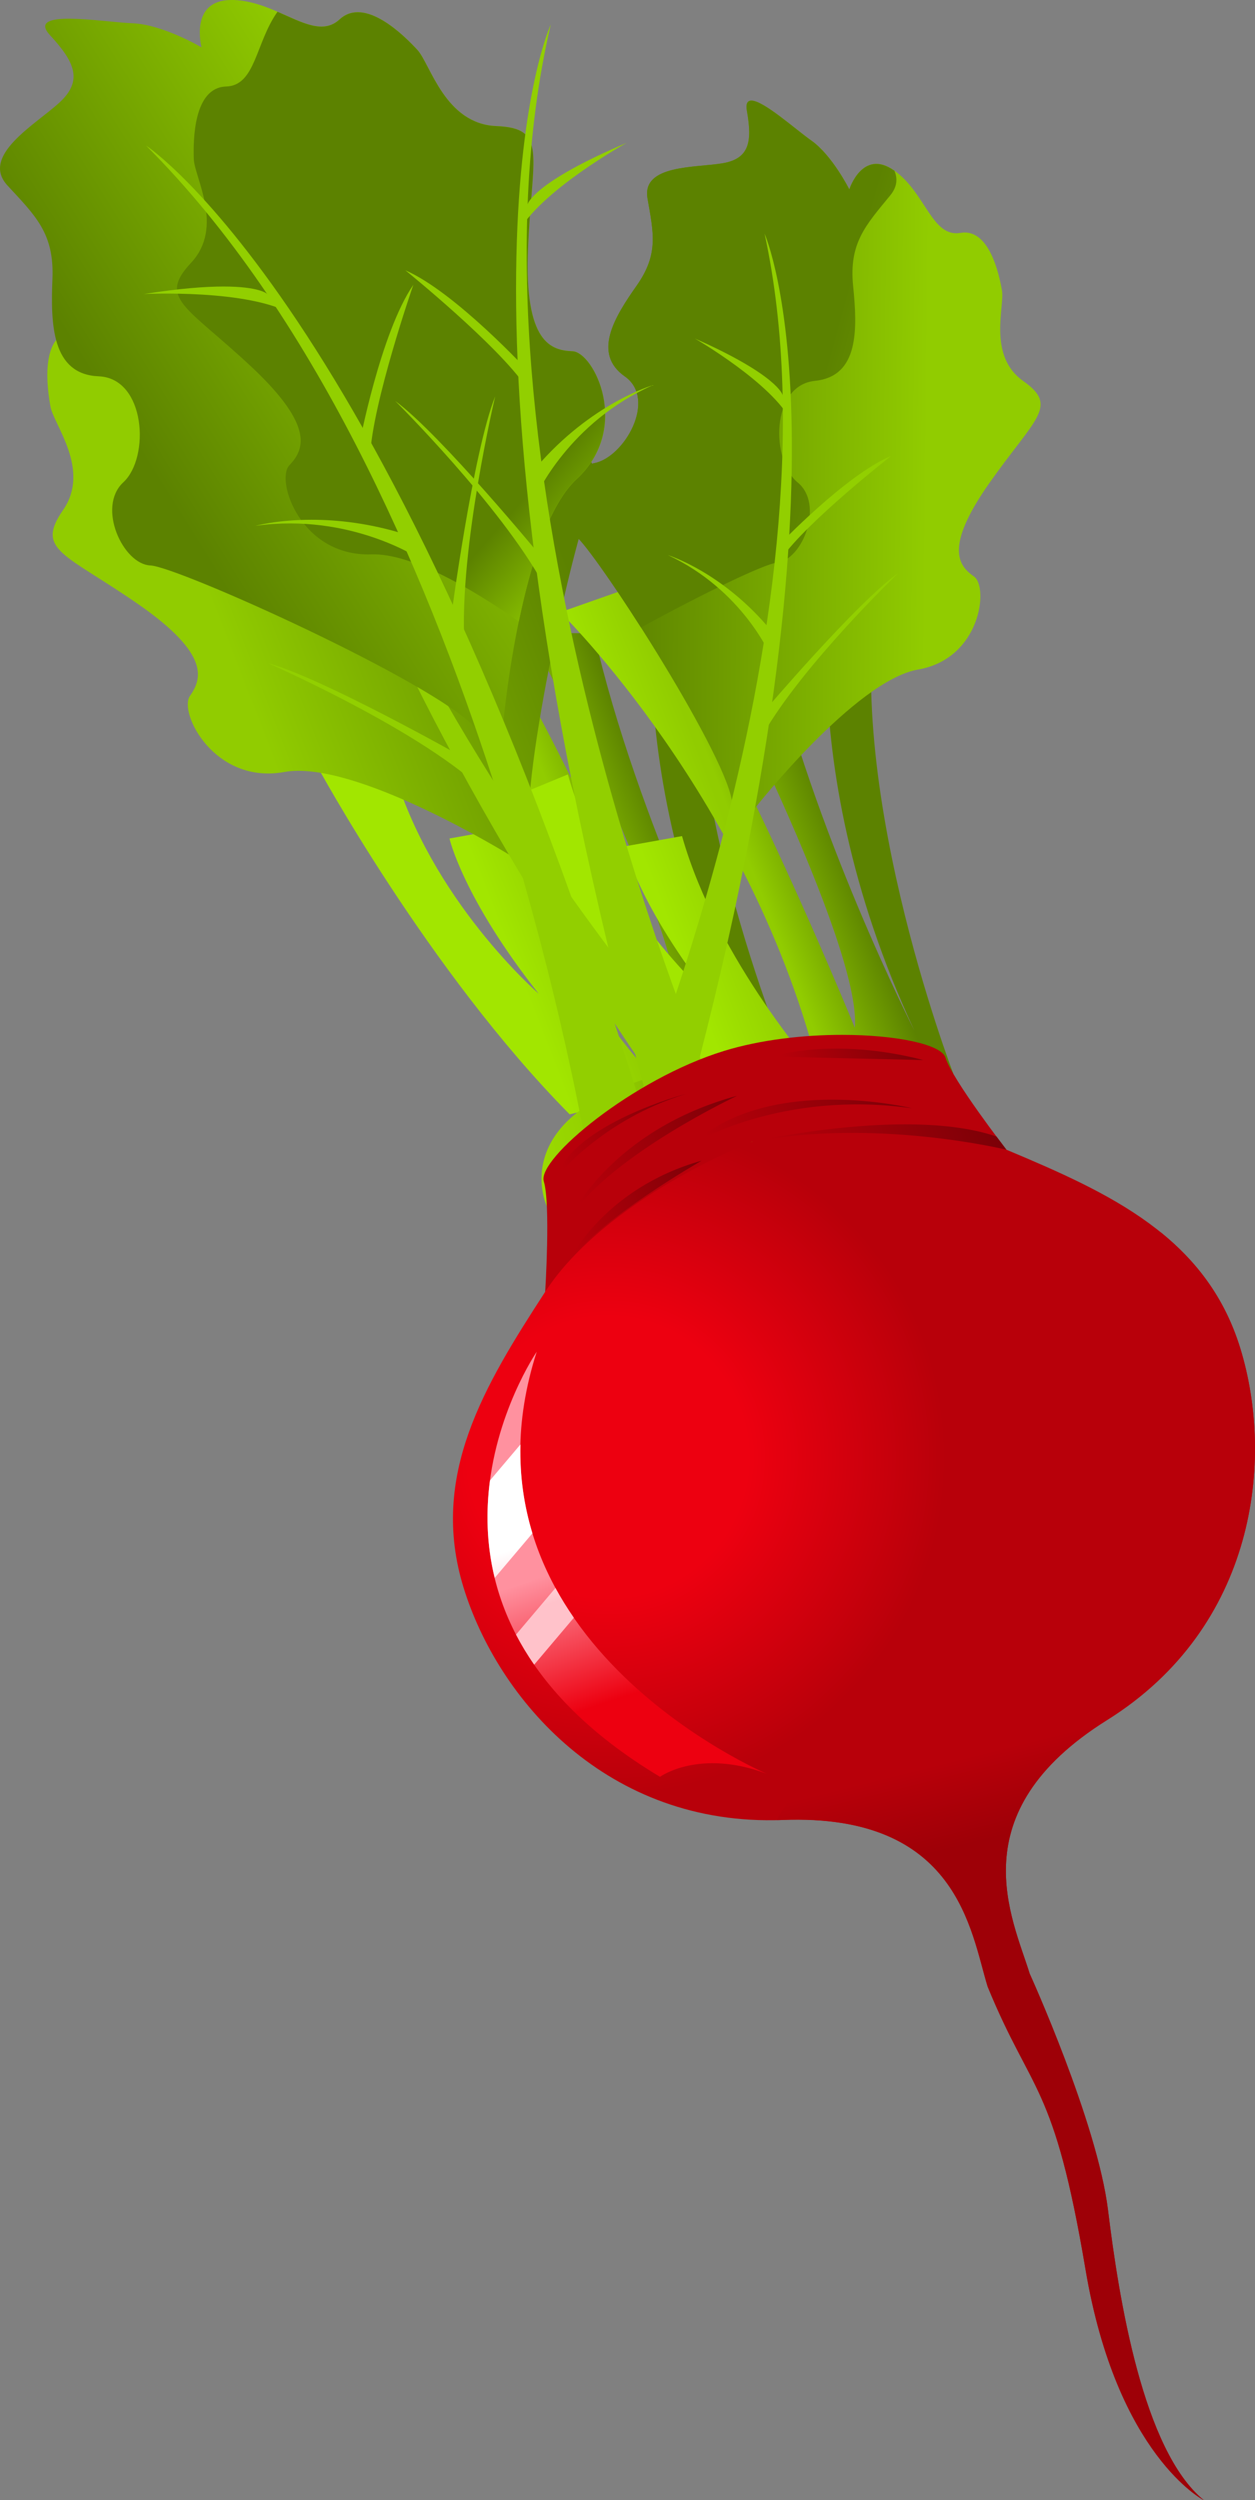 <?xml version="1.0" encoding="UTF-8" standalone="no"?>
<!-- Created with Inkscape (http://www.inkscape.org/) -->

<svg
   xmlns:dc="http://purl.org/dc/elements/1.1/"
   xmlns:cc="http://creativecommons.org/ns#"
   xmlns:rdf="http://www.w3.org/1999/02/22-rdf-syntax-ns#"
   xmlns:svg="http://www.w3.org/2000/svg"
   xmlns="http://www.w3.org/2000/svg"
   xmlns:sodipodi="http://sodipodi.sourceforge.net/DTD/sodipodi-0.dtd"
   xmlns:inkscape="http://www.inkscape.org/namespaces/inkscape"
   width="19.558mm"
   height="38.947mm"
   viewBox="0 0 69.299 138.001"
   id="svg26100"
   version="1.1"
   inkscape:version="0.91 r13725"
   sodipodi:docname="remolacha.svg"
   inkscape:export-filename="/home/piccolina/Escritorio/fundacion/megamente-web/Megamente/img/deduccion/alimentos/remolacha.png"
   inkscape:export-xdpi="90"
   inkscape:export-ydpi="90">
  <rect x="0" y="0" width="69.299" height="138.001" fill="#808080" stroke="none"/>
  <defs
     id="defs26102">
    <linearGradient
       x1="0"
       y1="0"
       x2="1"
       y2="0"
       gradientUnits="userSpaceOnUse"
       gradientTransform="matrix(7.846,-2.415,2.415,7.846,632.494,204.042)"
       spreadMethod="pad"
       id="linearGradient55338">
      <stop
         style="stop-opacity:1;stop-color:#b8000a"
         offset="0"
         id="stop55332" />
      <stop
         style="stop-opacity:1;stop-color:#b8000a"
         offset="0.062"
         id="stop55334" />
      <stop
         style="stop-opacity:1;stop-color:#7b0007"
         offset="1"
         id="stop55336" />
    </linearGradient>
    <linearGradient
       x1="0"
       y1="0"
       x2="1"
       y2="0"
       gradientUnits="userSpaceOnUse"
       gradientTransform="matrix(8.277,-2.548,2.548,8.277,633.068,208.269)"
       spreadMethod="pad"
       id="linearGradient55316">
      <stop
         style="stop-opacity:1;stop-color:#b8000a"
         offset="0"
         id="stop55310" />
      <stop
         style="stop-opacity:1;stop-color:#b8000a"
         offset="0.062"
         id="stop55312" />
      <stop
         style="stop-opacity:1;stop-color:#7b0007"
         offset="1"
         id="stop55314" />
    </linearGradient>
    <linearGradient
       x1="0"
       y1="0"
       x2="1"
       y2="0"
       gradientUnits="userSpaceOnUse"
       gradientTransform="matrix(7.576,-2.332,2.332,7.576,645.156,199.727)"
       spreadMethod="pad"
       id="linearGradient55294">
      <stop
         style="stop-opacity:1;stop-color:#b8000a"
         offset="0"
         id="stop55288" />
      <stop
         style="stop-opacity:1;stop-color:#b8000a"
         offset="0.062"
         id="stop55290" />
      <stop
         style="stop-opacity:1;stop-color:#7b0007"
         offset="1"
         id="stop55292" />
    </linearGradient>
    <linearGradient
       x1="0"
       y1="0"
       x2="1"
       y2="0"
       gradientUnits="userSpaceOnUse"
       gradientTransform="matrix(10.257,-3.157,3.157,10.257,633.123,205.53)"
       spreadMethod="pad"
       id="linearGradient55272">
      <stop
         style="stop-opacity:1;stop-color:#b8000a"
         offset="0"
         id="stop55266" />
      <stop
         style="stop-opacity:1;stop-color:#b8000a"
         offset="0.062"
         id="stop55268" />
      <stop
         style="stop-opacity:1;stop-color:#7b0007"
         offset="1"
         id="stop55270" />
    </linearGradient>
    <linearGradient
       x1="0"
       y1="0"
       x2="1"
       y2="0"
       gradientUnits="userSpaceOnUse"
       gradientTransform="matrix(11.537,-3.551,3.551,11.537,640.595,203.694)"
       spreadMethod="pad"
       id="linearGradient55250">
      <stop
         style="stop-opacity:1;stop-color:#b8000a"
         offset="0"
         id="stop55244" />
      <stop
         style="stop-opacity:1;stop-color:#b8000a"
         offset="0.062"
         id="stop55246" />
      <stop
         style="stop-opacity:1;stop-color:#7b0007"
         offset="1"
         id="stop55248" />
    </linearGradient>
    <linearGradient
       x1="0"
       y1="0"
       x2="1"
       y2="0"
       gradientUnits="userSpaceOnUse"
       gradientTransform="matrix(12.734,-3.919,3.919,12.734,644.308,205.351)"
       spreadMethod="pad"
       id="linearGradient55228">
      <stop
         style="stop-opacity:1;stop-color:#b8000a"
         offset="0"
         id="stop55222" />
      <stop
         style="stop-opacity:1;stop-color:#b8000a"
         offset="0.062"
         id="stop55224" />
      <stop
         style="stop-opacity:1;stop-color:#7b0007"
         offset="1"
         id="stop55226" />
    </linearGradient>
    <linearGradient
       x1="0"
       y1="0"
       x2="1"
       y2="0"
       gradientUnits="userSpaceOnUse"
       gradientTransform="matrix(-1.856,-5.666,5.666,-1.856,632.672,231.215)"
       spreadMethod="pad"
       id="linearGradient55206">
      <stop
         style="stop-opacity:1;stop-color:#ffc2ca"
         offset="0"
         id="stop55200" />
      <stop
         style="stop-opacity:1;stop-color:#ffc2ca"
         offset="0.415"
         id="stop55202" />
      <stop
         style="stop-opacity:1;stop-color:#ffffff"
         offset="1"
         id="stop55204" />
    </linearGradient>
    <linearGradient
       x1="0"
       y1="0"
       x2="1"
       y2="0"
       gradientUnits="userSpaceOnUse"
       gradientTransform="matrix(-4.11,-12.546,12.546,-4.11,638.967,238.816)"
       spreadMethod="pad"
       id="linearGradient55184">
      <stop
         style="stop-opacity:1;stop-color:#ed0010"
         offset="0"
         id="stop55178" />
      <stop
         style="stop-opacity:1;stop-color:#ed0010"
         offset="0.415"
         id="stop55180" />
      <stop
         style="stop-opacity:1;stop-color:#ff919f"
         offset="1"
         id="stop55182" />
    </linearGradient>
    <linearGradient
       x1="0"
       y1="0"
       x2="1"
       y2="0"
       gradientUnits="userSpaceOnUse"
       gradientTransform="matrix(1.975,7.807,-7.807,1.975,659.144,232.749)"
       spreadMethod="pad"
       id="linearGradient55162">
      <stop
         style="stop-opacity:1;stop-color:#b8000a"
         offset="0"
         id="stop55156" />
      <stop
         style="stop-opacity:1;stop-color:#b8000a"
         offset="0.415"
         id="stop55158" />
      <stop
         style="stop-opacity:1;stop-color:#9e0007"
         offset="1"
         id="stop55160" />
    </linearGradient>
    <radialGradient
       fx="0"
       fy="0"
       cx="0"
       cy="0"
       r="1"
       gradientUnits="userSpaceOnUse"
       gradientTransform="matrix(17.774,-5.471,5.471,17.774,635.818,220.581)"
       spreadMethod="pad"
       id="radialGradient55140">
      <stop
         style="stop-opacity:1;stop-color:#ed0010"
         offset="0"
         id="stop55134" />
      <stop
         style="stop-opacity:1;stop-color:#ed0010"
         offset="0.415"
         id="stop55136" />
      <stop
         style="stop-opacity:1;stop-color:#b8000a"
         offset="1"
         id="stop55138" />
    </radialGradient>
    <radialGradient
       fx="0"
       fy="0"
       cx="0"
       cy="0"
       r="1"
       gradientUnits="userSpaceOnUse"
       gradientTransform="matrix(9.594,-2.953,2.953,9.594,643.536,202.845)"
       spreadMethod="pad"
       id="radialGradient55118">
      <stop
         style="stop-opacity:1;stop-color:#b8000a"
         offset="0"
         id="stop55112" />
      <stop
         style="stop-opacity:1;stop-color:#b8000a"
         offset="0.415"
         id="stop55114" />
      <stop
         style="stop-opacity:1;stop-color:#b8000a"
         offset="1"
         id="stop55116" />
    </radialGradient>
    <linearGradient
       x1="0"
       y1="0"
       x2="1"
       y2="0"
       gradientUnits="userSpaceOnUse"
       gradientTransform="matrix(-1.722,-0.148,0.148,-1.722,644.245,151.458)"
       spreadMethod="pad"
       id="linearGradient55096">
      <stop
         style="stop-opacity:1;stop-color:#5c8200"
         offset="0"
         id="stop55086" />
      <stop
         style="stop-opacity:1;stop-color:#a7ed00"
         offset="0.489"
         id="stop55088" />
      <stop
         style="stop-opacity:1;stop-color:#a7ed00"
         offset="0.522"
         id="stop55090" />
      <stop
         style="stop-opacity:1;stop-color:#a7ed00"
         offset="0.72"
         id="stop55092" />
      <stop
         style="stop-opacity:1;stop-color:#92cf00"
         offset="1"
         id="stop55094" />
    </linearGradient>
    <linearGradient
       x1="0"
       y1="0"
       x2="1"
       y2="0"
       gradientUnits="userSpaceOnUse"
       gradientTransform="matrix(-1.856,-0.16,0.16,-1.856,646.245,165.423)"
       spreadMethod="pad"
       id="linearGradient55070">
      <stop
         style="stop-opacity:1;stop-color:#5c8200"
         offset="0"
         id="stop55060" />
      <stop
         style="stop-opacity:1;stop-color:#a7ed00"
         offset="0.489"
         id="stop55062" />
      <stop
         style="stop-opacity:1;stop-color:#a7ed00"
         offset="0.522"
         id="stop55064" />
      <stop
         style="stop-opacity:1;stop-color:#a7ed00"
         offset="0.72"
         id="stop55066" />
      <stop
         style="stop-opacity:1;stop-color:#92cf00"
         offset="1"
         id="stop55068" />
    </linearGradient>
    <linearGradient
       x1="0"
       y1="0"
       x2="1"
       y2="0"
       gradientUnits="userSpaceOnUse"
       gradientTransform="matrix(-2.24,-0.193,0.193,-2.24,641.596,159.468)"
       spreadMethod="pad"
       id="linearGradient55044">
      <stop
         style="stop-opacity:1;stop-color:#5c8200"
         offset="0"
         id="stop55034" />
      <stop
         style="stop-opacity:1;stop-color:#a7ed00"
         offset="0.489"
         id="stop55036" />
      <stop
         style="stop-opacity:1;stop-color:#a7ed00"
         offset="0.522"
         id="stop55038" />
      <stop
         style="stop-opacity:1;stop-color:#a7ed00"
         offset="0.72"
         id="stop55040" />
      <stop
         style="stop-opacity:1;stop-color:#92cf00"
         offset="1"
         id="stop55042" />
    </linearGradient>
    <linearGradient
       x1="0"
       y1="0"
       x2="1"
       y2="0"
       gradientUnits="userSpaceOnUse"
       gradientTransform="matrix(-2.777,-0.239,0.239,-2.777,645.035,168.798)"
       spreadMethod="pad"
       id="linearGradient55018">
      <stop
         style="stop-opacity:1;stop-color:#5c8200"
         offset="0"
         id="stop55008" />
      <stop
         style="stop-opacity:1;stop-color:#a7ed00"
         offset="0.489"
         id="stop55010" />
      <stop
         style="stop-opacity:1;stop-color:#a7ed00"
         offset="0.522"
         id="stop55012" />
      <stop
         style="stop-opacity:1;stop-color:#a7ed00"
         offset="0.72"
         id="stop55014" />
      <stop
         style="stop-opacity:1;stop-color:#92cf00"
         offset="1"
         id="stop55016" />
    </linearGradient>
    <linearGradient
       x1="0"
       y1="0"
       x2="1"
       y2="0"
       gradientUnits="userSpaceOnUse"
       gradientTransform="matrix(-4.364,-0.375,0.375,-4.364,662.879,173.328)"
       spreadMethod="pad"
       id="linearGradient54992">
      <stop
         style="stop-opacity:1;stop-color:#5c8200"
         offset="0"
         id="stop54982" />
      <stop
         style="stop-opacity:1;stop-color:#a7ed00"
         offset="0.489"
         id="stop54984" />
      <stop
         style="stop-opacity:1;stop-color:#a7ed00"
         offset="0.522"
         id="stop54986" />
      <stop
         style="stop-opacity:1;stop-color:#a7ed00"
         offset="0.72"
         id="stop54988" />
      <stop
         style="stop-opacity:1;stop-color:#92cf00"
         offset="1"
         id="stop54990" />
    </linearGradient>
    <linearGradient
       x1="0"
       y1="0"
       x2="1"
       y2="0"
       gradientUnits="userSpaceOnUse"
       gradientTransform="matrix(1.461,-1.093,-1.093,-1.461,605.261,163.632)"
       spreadMethod="pad"
       id="linearGradient54944">
      <stop
         style="stop-opacity:1;stop-color:#5c8200"
         offset="0"
         id="stop54934" />
      <stop
         style="stop-opacity:1;stop-color:#a7ed00"
         offset="0.489"
         id="stop54936" />
      <stop
         style="stop-opacity:1;stop-color:#a7ed00"
         offset="0.522"
         id="stop54938" />
      <stop
         style="stop-opacity:1;stop-color:#a7ed00"
         offset="0.72"
         id="stop54940" />
      <stop
         style="stop-opacity:1;stop-color:#92cf00"
         offset="1"
         id="stop54942" />
    </linearGradient>
    <linearGradient
       x1="0"
       y1="0"
       x2="1"
       y2="0"
       gradientUnits="userSpaceOnUse"
       gradientTransform="matrix(1.575,-1.177,-1.177,-1.575,611.253,177.263)"
       spreadMethod="pad"
       id="linearGradient54918">
      <stop
         style="stop-opacity:1;stop-color:#5c8200"
         offset="0"
         id="stop54908" />
      <stop
         style="stop-opacity:1;stop-color:#a7ed00"
         offset="0.489"
         id="stop54910" />
      <stop
         style="stop-opacity:1;stop-color:#a7ed00"
         offset="0.522"
         id="stop54912" />
      <stop
         style="stop-opacity:1;stop-color:#a7ed00"
         offset="0.72"
         id="stop54914" />
      <stop
         style="stop-opacity:1;stop-color:#92cf00"
         offset="1"
         id="stop54916" />
    </linearGradient>
    <linearGradient
       x1="0"
       y1="0"
       x2="1"
       y2="0"
       gradientUnits="userSpaceOnUse"
       gradientTransform="matrix(1.901,-1.422,-1.422,-1.901,612.099,169.336)"
       spreadMethod="pad"
       id="linearGradient54892">
      <stop
         style="stop-opacity:1;stop-color:#5c8200"
         offset="0"
         id="stop54882" />
      <stop
         style="stop-opacity:1;stop-color:#a7ed00"
         offset="0.489"
         id="stop54884" />
      <stop
         style="stop-opacity:1;stop-color:#a7ed00"
         offset="0.522"
         id="stop54886" />
      <stop
         style="stop-opacity:1;stop-color:#a7ed00"
         offset="0.72"
         id="stop54888" />
      <stop
         style="stop-opacity:1;stop-color:#92cf00"
         offset="1"
         id="stop54890" />
    </linearGradient>
    <linearGradient
       x1="0"
       y1="0"
       x2="1"
       y2="0"
       gradientUnits="userSpaceOnUse"
       gradientTransform="matrix(2.356,-1.761,-1.761,-2.356,614.222,179.611)"
       spreadMethod="pad"
       id="linearGradient54866">
      <stop
         style="stop-opacity:1;stop-color:#5c8200"
         offset="0"
         id="stop54856" />
      <stop
         style="stop-opacity:1;stop-color:#a7ed00"
         offset="0.489"
         id="stop54858" />
      <stop
         style="stop-opacity:1;stop-color:#a7ed00"
         offset="0.522"
         id="stop54860" />
      <stop
         style="stop-opacity:1;stop-color:#a7ed00"
         offset="0.72"
         id="stop54862" />
      <stop
         style="stop-opacity:1;stop-color:#92cf00"
         offset="1"
         id="stop54864" />
    </linearGradient>
    <linearGradient
       x1="0"
       y1="0"
       x2="1"
       y2="0"
       gradientUnits="userSpaceOnUse"
       gradientTransform="matrix(3.704,-2.769,-2.769,-3.704,600.745,193.623)"
       spreadMethod="pad"
       id="linearGradient54840">
      <stop
         style="stop-opacity:1;stop-color:#5c8200"
         offset="0"
         id="stop54830" />
      <stop
         style="stop-opacity:1;stop-color:#a7ed00"
         offset="0.489"
         id="stop54832" />
      <stop
         style="stop-opacity:1;stop-color:#a7ed00"
         offset="0.522"
         id="stop54834" />
      <stop
         style="stop-opacity:1;stop-color:#a7ed00"
         offset="0.72"
         id="stop54836" />
      <stop
         style="stop-opacity:1;stop-color:#92cf00"
         offset="1"
         id="stop54838" />
    </linearGradient>
    <linearGradient
       x1="0"
       y1="0"
       x2="1"
       y2="0"
       gradientUnits="userSpaceOnUse"
       gradientTransform="matrix(4.635,3.983,-3.983,4.635,633.085,165.282)"
       spreadMethod="pad"
       id="linearGradient54814">
      <stop
         style="stop-opacity:1;stop-color:#5c8200"
         offset="0"
         id="stop54808" />
      <stop
         style="stop-opacity:1;stop-color:#91cc00"
         offset="0.937"
         id="stop54810" />
      <stop
         style="stop-opacity:1;stop-color:#91cc00"
         offset="1"
         id="stop54812" />
    </linearGradient>
    <linearGradient
       x1="0"
       y1="0"
       x2="1"
       y2="0"
       gradientUnits="userSpaceOnUse"
       gradientTransform="matrix(18.201,-11.396,-11.396,-18.201,609.934,165.298)"
       spreadMethod="pad"
       id="linearGradient54792">
      <stop
         style="stop-opacity:1;stop-color:#5c8200"
         offset="0"
         id="stop54786" />
      <stop
         style="stop-opacity:1;stop-color:#91cc00"
         offset="0.937"
         id="stop54788" />
      <stop
         style="stop-opacity:1;stop-color:#91cc00"
         offset="1"
         id="stop54790" />
    </linearGradient>
    <linearGradient
       x1="0"
       y1="0"
       x2="1"
       y2="0"
       gradientUnits="userSpaceOnUse"
       gradientTransform="matrix(1.544,-0.107,-0.107,-1.544,633.733,161.786)"
       spreadMethod="pad"
       id="linearGradient54770">
      <stop
         style="stop-opacity:1;stop-color:#5c8200"
         offset="0"
         id="stop54760" />
      <stop
         style="stop-opacity:1;stop-color:#a7ed00"
         offset="0.489"
         id="stop54762" />
      <stop
         style="stop-opacity:1;stop-color:#a7ed00"
         offset="0.522"
         id="stop54764" />
      <stop
         style="stop-opacity:1;stop-color:#a7ed00"
         offset="0.72"
         id="stop54766" />
      <stop
         style="stop-opacity:1;stop-color:#92cf00"
         offset="1"
         id="stop54768" />
    </linearGradient>
    <linearGradient
       x1="0"
       y1="0"
       x2="1"
       y2="0"
       gradientUnits="userSpaceOnUse"
       gradientTransform="matrix(1.663,-0.115,-0.115,-1.663,631.739,174.259)"
       spreadMethod="pad"
       id="linearGradient54744">
      <stop
         style="stop-opacity:1;stop-color:#5c8200"
         offset="0"
         id="stop54734" />
      <stop
         style="stop-opacity:1;stop-color:#a7ed00"
         offset="0.489"
         id="stop54736" />
      <stop
         style="stop-opacity:1;stop-color:#a7ed00"
         offset="0.522"
         id="stop54738" />
      <stop
         style="stop-opacity:1;stop-color:#a7ed00"
         offset="0.72"
         id="stop54740" />
      <stop
         style="stop-opacity:1;stop-color:#92cf00"
         offset="1"
         id="stop54742" />
    </linearGradient>
    <linearGradient
       x1="0"
       y1="0"
       x2="1"
       y2="0"
       gradientUnits="userSpaceOnUse"
       gradientTransform="matrix(2.009,-0.139,-0.139,-2.009,635.983,168.998)"
       spreadMethod="pad"
       id="linearGradient54718">
      <stop
         style="stop-opacity:1;stop-color:#5c8200"
         offset="0"
         id="stop54708" />
      <stop
         style="stop-opacity:1;stop-color:#a7ed00"
         offset="0.489"
         id="stop54710" />
      <stop
         style="stop-opacity:1;stop-color:#a7ed00"
         offset="0.522"
         id="stop54712" />
      <stop
         style="stop-opacity:1;stop-color:#a7ed00"
         offset="0.72"
         id="stop54714" />
      <stop
         style="stop-opacity:1;stop-color:#92cf00"
         offset="1"
         id="stop54716" />
    </linearGradient>
    <linearGradient
       x1="0"
       y1="0"
       x2="1"
       y2="0"
       gradientUnits="userSpaceOnUse"
       gradientTransform="matrix(2.489,-0.172,-0.172,-2.489,632.77,177.298)"
       spreadMethod="pad"
       id="linearGradient54692">
      <stop
         style="stop-opacity:1;stop-color:#5c8200"
         offset="0"
         id="stop54682" />
      <stop
         style="stop-opacity:1;stop-color:#a7ed00"
         offset="0.489"
         id="stop54684" />
      <stop
         style="stop-opacity:1;stop-color:#a7ed00"
         offset="0.522"
         id="stop54686" />
      <stop
         style="stop-opacity:1;stop-color:#a7ed00"
         offset="0.72"
         id="stop54688" />
      <stop
         style="stop-opacity:1;stop-color:#92cf00"
         offset="1"
         id="stop54690" />
    </linearGradient>
    <linearGradient
       x1="0"
       y1="0"
       x2="1"
       y2="0"
       gradientUnits="userSpaceOnUse"
       gradientTransform="matrix(3.913,-0.271,-0.271,-3.913,616.719,181.086)"
       spreadMethod="pad"
       id="linearGradient54666">
      <stop
         style="stop-opacity:1;stop-color:#5c8200"
         offset="0"
         id="stop54656" />
      <stop
         style="stop-opacity:1;stop-color:#a7ed00"
         offset="0.489"
         id="stop54658" />
      <stop
         style="stop-opacity:1;stop-color:#a7ed00"
         offset="0.522"
         id="stop54660" />
      <stop
         style="stop-opacity:1;stop-color:#a7ed00"
         offset="0.72"
         id="stop54662" />
      <stop
         style="stop-opacity:1;stop-color:#92cf00"
         offset="1"
         id="stop54664" />
    </linearGradient>
    <linearGradient
       x1="0"
       y1="0"
       x2="1"
       y2="0"
       gradientUnits="userSpaceOnUse"
       gradientTransform="matrix(16.771,4.577,-4.577,16.771,647.264,162.053)"
       spreadMethod="pad"
       id="linearGradient54640">
      <stop
         style="stop-opacity:1;stop-color:#5c8200"
         offset="0"
         id="stop54634" />
      <stop
         style="stop-opacity:1;stop-color:#91cc00"
         offset="0.937"
         id="stop54636" />
      <stop
         style="stop-opacity:1;stop-color:#91cc00"
         offset="1"
         id="stop54638" />
    </linearGradient>
    <linearGradient
       x1="0"
       y1="0"
       x2="1"
       y2="0"
       gradientUnits="userSpaceOnUse"
       gradientTransform="matrix(18.211,0.247,0.247,-18.211,636.295,165.124)"
       spreadMethod="pad"
       id="linearGradient54618">
      <stop
         style="stop-opacity:1;stop-color:#5c8200"
         offset="0"
         id="stop54612" />
      <stop
         style="stop-opacity:1;stop-color:#91cc00"
         offset="0.937"
         id="stop54614" />
      <stop
         style="stop-opacity:1;stop-color:#91cc00"
         offset="1"
         id="stop54616" />
    </linearGradient>
    <linearGradient
       x1="0"
       y1="0"
       x2="1"
       y2="0"
       gradientUnits="userSpaceOnUse"
       gradientTransform="matrix(-1.66,0.483,-0.483,-1.66,631.965,159.346)"
       spreadMethod="pad"
       id="linearGradient54596">
      <stop
         style="stop-opacity:1;stop-color:#5c8200"
         offset="0"
         id="stop54586" />
      <stop
         style="stop-opacity:1;stop-color:#a7ed00"
         offset="0.489"
         id="stop54588" />
      <stop
         style="stop-opacity:1;stop-color:#a7ed00"
         offset="0.522"
         id="stop54590" />
      <stop
         style="stop-opacity:1;stop-color:#a7ed00"
         offset="0.72"
         id="stop54592" />
      <stop
         style="stop-opacity:1;stop-color:#92cf00"
         offset="1"
         id="stop54594" />
    </linearGradient>
    <linearGradient
       x1="0"
       y1="0"
       x2="1"
       y2="0"
       gradientUnits="userSpaceOnUse"
       gradientTransform="matrix(-1.789,0.52,-0.52,-1.789,638.862,171.653)"
       spreadMethod="pad"
       id="linearGradient54570">
      <stop
         style="stop-opacity:1;stop-color:#5c8200"
         offset="0"
         id="stop54560" />
      <stop
         style="stop-opacity:1;stop-color:#a7ed00"
         offset="0.489"
         id="stop54562" />
      <stop
         style="stop-opacity:1;stop-color:#a7ed00"
         offset="0.522"
         id="stop54564" />
      <stop
         style="stop-opacity:1;stop-color:#a7ed00"
         offset="0.72"
         id="stop54566" />
      <stop
         style="stop-opacity:1;stop-color:#92cf00"
         offset="1"
         id="stop54568" />
    </linearGradient>
    <linearGradient
       x1="0"
       y1="0"
       x2="1"
       y2="0"
       gradientUnits="userSpaceOnUse"
       gradientTransform="matrix(-2.159,0.628,-0.628,-2.159,632.378,167.774)"
       spreadMethod="pad"
       id="linearGradient54544">
      <stop
         style="stop-opacity:1;stop-color:#5c8200"
         offset="0"
         id="stop54534" />
      <stop
         style="stop-opacity:1;stop-color:#a7ed00"
         offset="0.489"
         id="stop54536" />
      <stop
         style="stop-opacity:1;stop-color:#a7ed00"
         offset="0.522"
         id="stop54538" />
      <stop
         style="stop-opacity:1;stop-color:#a7ed00"
         offset="0.72"
         id="stop54540" />
      <stop
         style="stop-opacity:1;stop-color:#92cf00"
         offset="1"
         id="stop54542" />
    </linearGradient>
    <linearGradient
       x1="0"
       y1="0"
       x2="1"
       y2="0"
       gradientUnits="userSpaceOnUse"
       gradientTransform="matrix(-2.676,0.778,-0.778,-2.676,638.95,175.238)"
       spreadMethod="pad"
       id="linearGradient54518">
      <stop
         style="stop-opacity:1;stop-color:#5c8200"
         offset="0"
         id="stop54508" />
      <stop
         style="stop-opacity:1;stop-color:#a7ed00"
         offset="0.489"
         id="stop54510" />
      <stop
         style="stop-opacity:1;stop-color:#a7ed00"
         offset="0.522"
         id="stop54512" />
      <stop
         style="stop-opacity:1;stop-color:#a7ed00"
         offset="0.72"
         id="stop54514" />
      <stop
         style="stop-opacity:1;stop-color:#92cf00"
         offset="1"
         id="stop54516" />
    </linearGradient>
    <linearGradient
       x1="0"
       y1="0"
       x2="1"
       y2="0"
       gradientUnits="userSpaceOnUse"
       gradientTransform="matrix(-4.208,1.223,-1.223,-4.208,657.238,173.028)"
       spreadMethod="pad"
       id="linearGradient54492">
      <stop
         style="stop-opacity:1;stop-color:#5c8200"
         offset="0"
         id="stop54482" />
      <stop
         style="stop-opacity:1;stop-color:#a7ed00"
         offset="0.489"
         id="stop54484" />
      <stop
         style="stop-opacity:1;stop-color:#a7ed00"
         offset="0.522"
         id="stop54486" />
      <stop
         style="stop-opacity:1;stop-color:#a7ed00"
         offset="0.72"
         id="stop54488" />
      <stop
         style="stop-opacity:1;stop-color:#92cf00"
         offset="1"
         id="stop54490" />
    </linearGradient>
    <linearGradient
       x1="0"
       y1="0"
       x2="1"
       y2="0"
       gradientUnits="userSpaceOnUse"
       gradientTransform="matrix(-19,7.273,-7.273,-19,630.564,163.831)"
       spreadMethod="pad"
       id="linearGradient54466">
      <stop
         style="stop-opacity:1;stop-color:#5c8200"
         offset="0"
         id="stop54460" />
      <stop
         style="stop-opacity:1;stop-color:#91cc00"
         offset="0.937"
         id="stop54462" />
      <stop
         style="stop-opacity:1;stop-color:#91cc00"
         offset="1"
         id="stop54464" />
    </linearGradient>
    <linearGradient
       x1="0"
       y1="0"
       x2="1"
       y2="0"
       gradientUnits="userSpaceOnUse"
       gradientTransform="matrix(-10.041,3.919,-3.919,-10.041,647.994,185.088)"
       spreadMethod="pad"
       id="linearGradient54444">
      <stop
         style="stop-opacity:1;stop-color:#5c8200"
         offset="0"
         id="stop54434" />
      <stop
         style="stop-opacity:1;stop-color:#91cc00"
         offset="0.479"
         id="stop54436" />
      <stop
         style="stop-opacity:1;stop-color:#91cc00"
         offset="0.511"
         id="stop54438" />
      <stop
         style="stop-opacity:1;stop-color:#a2e600"
         offset="0.976"
         id="stop54440" />
      <stop
         style="stop-opacity:1;stop-color:#a2e600"
         offset="1"
         id="stop54442" />
    </linearGradient>
    <linearGradient
       x1="0"
       y1="0"
       x2="1"
       y2="0"
       gradientUnits="userSpaceOnUse"
       gradientTransform="matrix(-18.076,5.098,-5.098,-18.076,645.99,200.72)"
       spreadMethod="pad"
       id="linearGradient54418">
      <stop
         style="stop-opacity:1;stop-color:#5c8200"
         offset="0"
         id="stop54408" />
      <stop
         style="stop-opacity:1;stop-color:#91cc00"
         offset="0.479"
         id="stop54410" />
      <stop
         style="stop-opacity:1;stop-color:#91cc00"
         offset="0.511"
         id="stop54412" />
      <stop
         style="stop-opacity:1;stop-color:#a2e600"
         offset="0.976"
         id="stop54414" />
      <stop
         style="stop-opacity:1;stop-color:#a2e600"
         offset="1"
         id="stop54416" />
    </linearGradient>
    <linearGradient
       x1="0"
       y1="0"
       x2="1"
       y2="0"
       gradientUnits="userSpaceOnUse"
       gradientTransform="matrix(-9.99,3.899,-3.899,-9.99,638.357,184.661)"
       spreadMethod="pad"
       id="linearGradient54392">
      <stop
         style="stop-opacity:1;stop-color:#5c8200"
         offset="0"
         id="stop54382" />
      <stop
         style="stop-opacity:1;stop-color:#91cc00"
         offset="0.479"
         id="stop54384" />
      <stop
         style="stop-opacity:1;stop-color:#91cc00"
         offset="0.511"
         id="stop54386" />
      <stop
         style="stop-opacity:1;stop-color:#a2e600"
         offset="0.976"
         id="stop54388" />
      <stop
         style="stop-opacity:1;stop-color:#a2e600"
         offset="1"
         id="stop54390" />
    </linearGradient>
  </defs>
  <sodipodi:namedview
     id="base"
     pagecolor="#ffffff"
     bordercolor="#666666"
     borderopacity="1.0"
     inkscape:pageopacity="0.0"
     inkscape:pageshadow="2"
     inkscape:zoom="2.8"
     inkscape:cx="-35.821152"
     inkscape:cy="60.896186"
     inkscape:document-units="px"
     inkscape:current-layer="layer1"
     showgrid="false"
     inkscape:window-width="1366"
     inkscape:window-height="710"
     inkscape:window-x="0"
     inkscape:window-y="25"
     inkscape:window-maximized="1"
     fit-margin-top="0"
     fit-margin-left="0"
     fit-margin-right="0"
     fit-margin-bottom="0" />
  <g
     inkscape:label="Capa 1"
     inkscape:groupmode="layer"
     id="layer1"
     transform="translate(-602.136,-140.147)">
    <g
       id="g27217">
      <path
         inkscape:connector-curvature="0"
         id="path54394"
         style="fill:url(#linearGradient54392);stroke:none"
         d="m 642.933,196.577 c 0,0 -5.625,-11.043 -7.999,-21.468 l 0,0 -3.577,-0.043 c 0,0 8.692,16.739 8.3,21.383 l 0,0 c 0,0 -8.673,-21.277 -12.805,-24.159 l 0,0 -3.461,1.217 c 0,0 10.615,10.367 14.345,25.589 l 0,0 c 0,0 -5.675,-6.335 -7.62,-13.236 l 0,0 -3.161,0.569 c 0,0 0.74,3.267 4.928,8.569 l 0,0 c 0,0 -6,-5.189 -8.072,-12.54 l 0,0 -4.197,-0.093 c 0,0 6.152,11.383 13.975,19.288 l 0,0 12.08,-2.852 c 0,0 -7.065,-16.712 -4.533,-27.548 l 0,0 -2.456,-1.816 c 0,0 -2.94,11.679 4.255,27.139" />
      <path
         inkscape:connector-curvature="0"
         id="path54420"
         style="fill:url(#linearGradient54418);stroke:none"
         d="m 639.555,199.23 c -9.749,2.185 -7.223,7.501 -7.223,7.501 l 0,0 c 2.027,1.777 20.873,-5.413 20.873,-5.413 l 0,0 c -0.159,-1.62 -1.967,-3.043 -6.295,-3.043 l 0,0 c -1.927,0 -4.353,0.283 -7.356,0.955" />
      <path
         inkscape:connector-curvature="0"
         id="path54446"
         style="fill:url(#linearGradient54444);stroke:none"
         d="m 652.616,197.01 c 0,0 -5.627,-11.043 -8,-21.468 l 0,0 -3.576,-0.043 c 0,0 8.692,16.74 8.3,21.381 l 0,0 c 0,0 -8.673,-21.276 -12.807,-24.157 l 0,0 -3.461,1.217 c 0,0 10.616,10.367 14.345,25.592 l 0,0 c 0,0 -5.672,-6.337 -7.62,-13.236 l 0,0 -3.161,0.567 c 0,0 0.74,3.267 4.929,8.569 l 0,0 c 0,0 -6,-5.191 -8.073,-12.541 l 0,0 -3.697,1.529 c 0,0 5.653,9.763 13.476,17.665 l 0,0 11.507,-2.673 c 0,0 -6.493,-16.889 -3.961,-27.723 l 0,0 -2.456,-1.819 c 0,0 -2.941,11.681 4.256,27.139" />
      <path
         inkscape:connector-curvature="0"
         id="path54468"
         style="fill:url(#linearGradient54466);stroke:none"
         d="m 612.777,149.867 c -0.904,1.307 -1.167,3.64 -1.167,3.64 l 0,0 c 0,0 -1.639,-2.104 -2.997,-0.143 l 0,0 c -1.356,1.961 -0.743,4.701 -2.511,5.025 l 0,0 c -1.772,0.321 -1.359,3.217 -1.177,4.212 l 0,0 c 0.181,0.993 2.232,3.477 0.693,5.699 l 0,0 c -1.54,2.223 0.089,2.384 4.14,5.188 l 0,0 c 4.051,2.807 3.499,4.163 2.864,5.077 l 0,0 c -0.633,0.915 1.348,4.895 5.217,4.193 l 0,0 c 3.869,-0.704 12.388,4.551 12.388,4.551 l 0,0 1.172,-0.961 c -0.581,-3.207 2.644,-17.499 3.46,-18.675 l 0,0 c 0.815,-1.18 -0.743,-4.093 -2.621,-3.751 l 0,0 c -1.881,0.343 -5.052,-2.339 -3.652,-4.364 l 0,0 c 1.404,-2.025 -0.661,-3.649 -2.621,-5.007 l 0,0 c -1.959,-1.359 -2.092,-2.704 -2.472,-4.805 l 0,0 c -0.383,-2.1 -3.448,-0.744 -5.107,-0.443 l 0,0 c -1.659,0.301 -2.171,-0.633 -2.512,-2.513 l 0,0 c -0.068,-0.372 -0.195,-0.528 -0.361,-0.528 l 0,0 c -0.676,0.001 -2.011,2.556 -2.736,3.604" />
      <path
         inkscape:connector-curvature="0"
         id="path54494"
         style="fill:url(#linearGradient54492);stroke:none"
         d="m 643.551,207.327 2.383,-2.601 c 0,0 -25.068,-26.059 -28.473,-50.455 l 0,0 c 0,0 -1.075,16.072 26.091,53.056" />
      <path
         inkscape:connector-curvature="0"
         id="path54520"
         style="fill:url(#linearGradient54518);stroke:none"
         d="m 628.225,183.239 -0.584,-1.327 c 0,0 -7.685,-4.34 -10.701,-5.159 l 0,0 c 0,0 7.492,3.283 11.285,6.485" />
      <path
         inkscape:connector-curvature="0"
         id="path54546"
         style="fill:url(#linearGradient54544);stroke:none"
         d="m 623.404,173.427 -0.151,-0.827 c 0,0 -5.363,-2.644 -8.392,-2.777 l 0,0 c 0,0 6.239,2.007 8.543,3.604" />
      <path
         inkscape:connector-curvature="0"
         id="path54572"
         style="fill:url(#linearGradient54570);stroke:none"
         d="m 625.521,177.381 0.568,1.431 c 0,0 0.223,-4.408 3.805,-7.996 l 0,0 c 0,0 -2.82,2.148 -4.373,6.565" />
      <path
         inkscape:connector-curvature="0"
         id="path54598"
         style="fill:url(#linearGradient54596);stroke:none"
         d="m 619.847,163.985 0.052,1.756 c 0.281,-2.64 3.829,-6.885 3.829,-6.885 l 0,0 c -4.037,3.911 -3.881,5.129 -3.881,5.129" />
      <path
         inkscape:connector-curvature="0"
         id="path54620"
         style="fill:url(#linearGradient54618);stroke:none"
         d="m 643.38,146.27 c 0.295,1.685 0.151,2.628 -1.335,2.887 l 0,0 c -1.487,0.257 -4.484,0.065 -4.153,1.947 l 0,0 c 0.325,1.884 0.631,3.059 -0.597,4.805 l 0,0 c -1.227,1.744 -2.461,3.747 -0.657,5.015 l 0,0 c 1.804,1.268 -0.037,4.501 -1.719,4.795 l 0,0 c -1.685,0.289 -2.096,3.223 -1.049,3.96 l 0,0 c 1.049,0.739 8.173,11.751 8.675,14.628 l 0,0 1.28,0.445 c 0,0 5.539,-7.045 9.008,-7.649 l 0,0 c 3.468,-0.604 3.901,-4.56 3.088,-5.132 l 0,0 c -0.813,-0.575 -1.697,-1.545 0.841,-5.153 l 0,0 c 2.537,-3.605 3.855,-4.245 1.88,-5.636 l 0,0 c -1.98,-1.389 -1.023,-4.113 -1.179,-5.005 l 0,0 c -0.157,-0.892 -0.704,-3.452 -2.289,-3.175 l 0,0 c -1.585,0.275 -1.919,-2.221 -3.665,-3.447 l 0,0 c -1.745,-1.229 -2.475,1.043 -2.475,1.043 l 0,0 c 0,0 -0.937,-1.881 -2.103,-2.699 l 0,0 c -0.879,-0.619 -2.629,-2.2 -3.301,-2.2 l 0,0 c -0.216,0 -0.32,0.163 -0.249,0.572" />
      <path
         inkscape:connector-curvature="0"
         id="path54642"
         style="fill:url(#linearGradient54640);stroke:none"
         d="m 643.38,146.27 c 0.295,1.685 0.151,2.628 -1.335,2.887 l 0,0 c -1.487,0.257 -4.484,0.065 -4.153,1.947 l 0,0 c 0.325,1.884 0.631,3.059 -0.597,4.805 l 0,0 c -1.227,1.744 -2.461,3.747 -0.657,5.015 l 0,0 c 1.805,1.268 -0.037,4.501 -1.719,4.795 l 0,0 c -1.685,0.289 -2.096,3.223 -1.048,3.96 l 0,0 c 0.447,0.313 1.991,2.489 3.659,5.103 l 0,0 c 3.503,-1.917 6.819,-3.507 7.499,-3.577 l 0,0 c 1.424,-0.144 2.632,-3.22 1.152,-4.429 l 0,0 c -1.48,-1.209 -1.496,-5.361 0.955,-5.607 l 0,0 c 2.449,-0.249 2.345,-2.871 2.108,-5.243 l 0,0 c -0.237,-2.373 0.701,-3.348 2.055,-5.001 l 0,0 c 0.385,-0.472 0.408,-0.931 0.22,-1.367 l 0,0 c 0,-0.001 0,0 -0.013,0 l 0,0 c -1.745,-1.229 -2.472,1.041 -2.472,1.041 l 0,0 c 0,0 -0.94,-1.88 -2.104,-2.699 l 0,0 c -0.88,-0.619 -2.631,-2.199 -3.303,-2.199 l 0,0 c -0.216,0 -0.32,0.163 -0.249,0.572" />
      <path
         inkscape:connector-curvature="0"
         id="path54668"
         style="fill:url(#linearGradient54666);stroke:none"
         d="m 636.004,204.234 2.804,1.452 c 11.413,-39.465 5.547,-52.641 5.547,-52.641 l 0,0 c 4.671,21.555 -8.351,51.189 -8.351,51.189" />
      <path
         inkscape:connector-curvature="0"
         id="path54694"
         style="fill:url(#linearGradient54692);stroke:none"
         d="m 644.331,179.415 -0.079,1.295 c 2.197,-3.863 7.483,-8.931 7.483,-8.931 l 0,0 c -2.285,1.617 -7.404,7.636 -7.404,7.636" />
      <path
         inkscape:connector-curvature="0"
         id="path54720"
         style="fill:url(#linearGradient54718);stroke:none"
         d="m 645.145,170.237 0.129,0.74 c 1.444,-2.051 6.067,-5.663 6.067,-5.663 l 0,0 c -2.504,1.044 -6.196,4.923 -6.196,4.923" />
      <path
         inkscape:connector-curvature="0"
         id="path54746"
         style="fill:url(#linearGradient54744);stroke:none"
         d="m 644.68,176.334 0.035,-1.38 c -2.669,-3.235 -5.701,-4.169 -5.701,-4.169 l 0,0 c 4.119,1.912 5.667,5.549 5.667,5.549" />
      <path
         inkscape:connector-curvature="0"
         id="path54772"
         style="fill:url(#linearGradient54770);stroke:none"
         d="m 645.848,163.434 -0.5,-1.488 c 0,0 -0.243,-1.075 -4.843,-3.115 l 0,0 c 0,0 4.292,2.475 5.343,4.603" />
      <path
         inkscape:connector-curvature="0"
         id="path54794"
         style="fill:url(#linearGradient54792);stroke:none"
         d="m 613.267,142.763 c 0,0 -2.132,-1.263 -3.807,-1.331 l 0,0 c -1.679,-0.067 -5.929,-0.824 -4.561,0.659 l 0,0 c 1.369,1.481 1.831,2.508 0.523,3.713 l 0,0 c -1.308,1.207 -4.399,2.931 -2.871,4.585 l 0,0 c 1.528,1.657 2.583,2.623 2.481,5.137 l 0,0 c -0.103,2.516 -0.044,5.287 2.553,5.392 l 0,0 c 2.599,0.104 2.841,4.481 1.363,5.848 l 0,0 c -1.485,1.368 -0.016,4.533 1.493,4.592 l 0,0 c 1.508,0.063 15.609,6.42 17.941,8.951 l 0,0 1.555,-0.377 c 0,0 0.983,-10.521 4.033,-13.337 l 0,0 c 3.053,-2.817 0.953,-7.013 -0.22,-7.06 l 0,0 c -1.172,-0.048 -2.669,-0.444 -2.46,-5.641 l 0,0 c 0.208,-5.195 1.108,-6.673 -1.74,-6.787 l 0,0 c -2.851,-0.113 -3.644,-3.417 -4.367,-4.204 l 0,0 c -0.725,-0.785 -2.903,-2.972 -4.296,-1.685 l 0,0 c -1.399,1.288 -3.321,-0.971 -5.837,-1.071 l 0,0 c -0.047,0 -0.092,0 -0.137,0 l 0,0 c -2.348,0 -1.647,2.619 -1.647,2.619" />
      <path
         inkscape:connector-curvature="0"
         id="path54816"
         style="fill:url(#linearGradient54814);stroke:none"
         d="m 614.617,144.923 c -1.799,0.059 -1.815,2.98 -1.781,3.995 l 0,0 c 0.031,1.011 1.695,3.767 -0.152,5.737 l 0,0 c -1.848,1.975 -0.261,2.372 3.335,5.739 l 0,0 c 3.597,3.369 2.851,4.629 2.088,5.444 l 0,0 c -0.757,0.811 0.616,5.04 4.548,4.909 l 0,0 c 2.207,-0.072 5.588,1.931 8.129,3.7 l 0,0 c 0.627,-3.015 1.639,-6.425 3.187,-7.852 l 0,0 c 3.053,-2.817 0.953,-7.013 -0.22,-7.06 l 0,0 c -1.172,-0.048 -2.669,-0.444 -2.46,-5.641 l 0,0 c 0.208,-5.195 1.108,-6.673 -1.74,-6.787 l 0,0 c -2.851,-0.113 -3.644,-3.417 -4.367,-4.204 l 0,0 c -0.725,-0.785 -2.903,-2.972 -4.296,-1.685 l 0,0 c -0.912,0.841 -2.051,0.173 -3.429,-0.423 l 0,0 c -1.225,1.731 -1.2,4.075 -2.841,4.128" />
      <path
         inkscape:connector-curvature="0"
         id="path54842"
         style="fill:url(#linearGradient54840);stroke:none"
         d="m 634.644,204.235 3.707,-0.356 c -13.92,-46.397 -28.153,-55.7 -28.153,-55.7 l 0,0 c 18.404,18.369 24.447,56.056 24.447,56.056" />
      <path
         inkscape:connector-curvature="0"
         id="path54868"
         style="fill:url(#linearGradient54866);stroke:none"
         d="m 627.031,174.322 0.749,1.333 c -0.295,-5.229 1.701,-13.633 1.701,-13.633 l 0,0 c -1.228,3.061 -2.451,12.3 -2.451,12.3" />
      <path
         inkscape:connector-curvature="0"
         id="path54894"
         style="fill:url(#linearGradient54892);stroke:none"
         d="m 621.969,164.707 0.6,0.651 c 0.121,-2.956 2.391,-9.491 2.391,-9.491 l 0,0 c -1.815,2.639 -2.991,8.84 -2.991,8.84" />
      <path
         inkscape:connector-curvature="0"
         id="path54920"
         style="fill:url(#linearGradient54918);stroke:none"
         d="m 616.243,169.171 c 5.3,-0.743 9.16,1.873 9.16,1.873 l 0,0 -0.847,-1.389 c -2.001,-0.636 -3.803,-0.819 -5.213,-0.819 l 0,0 c -1.908,0 -3.1,0.335 -3.1,0.335" />
      <path
         inkscape:connector-curvature="0"
         id="path54946"
         style="fill:url(#linearGradient54944);stroke:none"
         d="m 610.081,156.377 c 0,0 5.831,-0.297 8.236,1.144 l 0,0 -1.445,-1.16 c 0,0 -0.409,-0.399 -2.392,-0.399 l 0,0 c -1.008,0 -2.423,0.104 -4.399,0.415" />
      <path
         inkscape:connector-curvature="0"
         id="path54994"
         style="fill:url(#linearGradient54992);stroke:none"
         d="m 637.759,200.39 3.159,-1.568 c 0,0 -13.985,-33.341 -8.369,-57.325 l 0,0 c 0,0 -6.799,14.603 5.211,58.893" />
      <path
         inkscape:connector-curvature="0"
         id="path55020"
         style="fill:url(#linearGradient55018);stroke:none"
         d="m 632.147,172.398 -0.065,-1.448 c 0,0 -5.604,-6.821 -8.124,-8.673 l 0,0 c 0,0 5.807,5.764 8.189,10.121" />
      <path
         inkscape:connector-curvature="0"
         id="path55046"
         style="fill:url(#linearGradient55044);stroke:none"
         d="m 631.187,161.507 0.156,-0.827 c 0,0 -4.048,-4.4 -6.825,-5.615 l 0,0 c 0,0 5.096,4.119 6.669,6.441" />
      <path
         inkscape:connector-curvature="0"
         id="path55072"
         style="fill:url(#linearGradient55070);stroke:none"
         d="m 631.737,165.955 0.013,1.543 c 0,0 1.796,-4.036 6.432,-6.089 l 0,0 c 0,0 -3.405,0.988 -6.445,4.547" />
      <path
         inkscape:connector-curvature="0"
         id="path55098"
         style="fill:url(#linearGradient55096);stroke:none"
         d="m 631.272,151.415 -0.584,1.657 c 1.212,-2.36 6.052,-5.041 6.052,-5.041 l 0,0 c -5.175,2.191 -5.468,3.384 -5.468,3.384" />
      <path
         inkscape:connector-curvature="0"
         id="path55120"
         style="fill:url(#radialGradient55118);stroke:none"
         d="m 642.095,198.161 c -5.015,1.544 -10.309,5.961 -9.931,7.193 l 0,0 c 0.381,1.233 0.077,6.093 0.077,6.093 l 0,0 c 0.984,-0.303 11.397,-8.273 11.397,-8.273 l 0,0 c 0,0 13.084,0.739 14.073,0.435 l 0,0 c 0,0 -2.983,-3.851 -3.365,-5.083 l 0,0 c -0.221,-0.727 -2.693,-1.259 -5.712,-1.259 l 0,0 c -2.107,0 -4.479,0.26 -6.54,0.893" />
      <path
         inkscape:connector-curvature="0"
         id="path55142"
         style="fill:url(#radialGradient55140);stroke:none"
         d="m 643.639,203.174 c 0,0 -8.041,3.104 -11.397,8.273 l 0,0 c -3.356,5.172 -6.407,10.157 -4.511,16.321 l 0,0 c 1.896,6.163 7.933,13.209 17.623,12.835 l 0,0 c 9.691,-0.375 10.38,6.159 11.316,9.197 l 0,0 c 2.457,5.988 3.659,5.259 5.405,15.605 l 0,0 c 1.735,10.295 6.531,12.743 6.531,12.743 l 0,0 c -3.364,-2.743 -4.692,-11.149 -5.285,-16.003 l 0,0 c -0.596,-4.855 -4.329,-13.057 -4.329,-13.057 l 0,0 c -0.936,-3.041 -3.947,-8.86 4.275,-13.999 l 0,0 c 8.223,-5.14 9.251,-14.361 7.353,-20.521 l 0,0 c -1.897,-6.165 -7.223,-8.575 -12.907,-10.96 l 0,0 c -2.155,-0.907 -4.7,-1.188 -7.029,-1.188 l 0,0 c -3.811,0 -7.044,0.753 -7.044,0.753" />
      <path
         inkscape:connector-curvature="0"
         id="path55164"
         style="fill:url(#linearGradient55162);stroke:none"
         d="m 668.544,216.607 c -0.296,7.088 -4.752,16.28 -15.171,18.591 l 0,0 c -4.777,1.059 -7.153,3.136 -8.344,5.411 l 0,0 c 0.111,0 0.217,0 0.327,-0.013 l 0,0 c 9.691,-0.372 10.381,6.16 11.317,9.2 l 0,0 c 2.456,5.987 3.659,5.259 5.404,15.605 l 0,0 c 1.737,10.292 6.529,12.743 6.529,12.743 l 0,0 c -3.364,-2.743 -4.691,-11.149 -5.287,-16.001 l 0,0 c -0.595,-4.856 -4.325,-13.06 -4.325,-13.06 l 0,0 c -0.936,-3.043 -3.948,-8.859 4.272,-13.999 l 0,0 c 8.223,-5.139 9.252,-14.361 7.357,-20.523 l 0,0 c -0.859,-2.789 -2.424,-4.803 -4.401,-6.401 l 0,0 c 1.532,2.432 2.46,5.151 2.321,8.443" />
      <path
         inkscape:connector-curvature="0"
         id="path55186"
         style="fill:url(#linearGradient55184);stroke:none"
         d="m 638.58,238.221 c 0,0 2.163,-1.577 5.905,-0.165 l 0,0 c 0,0 -17.776,-7.509 -12.713,-23.295 l 0,0 c 0,0 -9.419,13.733 6.808,23.46" />
      <path
         inkscape:connector-curvature="0"
         id="path55208"
         style="fill:url(#linearGradient55206);stroke:none"
         d="m 629.193,221.861 c -0.219,1.647 -0.205,3.477 0.259,5.381 l 0,0 2.083,-2.463 c -0.456,-1.507 -0.707,-3.136 -0.661,-4.904 l 0,0 z m 1.437,8.509 c 0.287,0.552 0.617,1.107 1.003,1.659 l 0,0 2.189,-2.589 c -0.361,-0.524 -0.703,-1.068 -1.015,-1.644 l 0,0 z" />
      <path
         inkscape:connector-curvature="0"
         id="path55230"
         style="fill:url(#linearGradient55228);stroke:none"
         d="m 643.639,203.174 c 6.876,-1.329 14.073,0.435 14.073,0.435 l 0,0 -0.552,-0.731 c -1.453,-0.496 -3.241,-0.671 -5.035,-0.671 l 0,0 c -4.227,0 -8.487,0.967 -8.487,0.967" />
      <path
         inkscape:connector-curvature="0"
         id="path55252"
         style="fill:url(#linearGradient55250);stroke:none"
         d="m 640.455,203.238 c 0,0 4.837,-2.936 12.039,-1.919 l 0,0 c 0,0 -1.937,-0.475 -4.407,-0.475 l 0,0 c -2.479,0 -5.495,0.477 -7.632,2.393" />
      <path
         inkscape:connector-curvature="0"
         id="path55274"
         style="fill:url(#linearGradient55272);stroke:none"
         d="m 633.663,207.285 c 2.303,-3.431 9.18,-6.657 9.18,-6.657 l 0,0 c -6.909,1.873 -9.18,6.657 -9.18,6.657" />
      <path
         inkscape:connector-curvature="0"
         id="path55296"
         style="fill:url(#linearGradient55294);stroke:none"
         d="m 644.768,198.466 8.353,0.192 c -1.863,-0.481 -3.489,-0.632 -4.8,-0.632 l 0,0 c -2.236,0 -3.553,0.44 -3.553,0.44" />
      <path
         inkscape:connector-curvature="0"
         id="path55318"
         style="fill:url(#linearGradient55316);stroke:none"
         d="m 633.535,209.782 c 1.761,-2.387 7.347,-5.571 7.347,-5.571 l 0,0 c -5.44,1.525 -7.347,5.571 -7.347,5.571" />
      <path
         inkscape:connector-curvature="0"
         id="path55340"
         style="fill:url(#linearGradient55338);stroke:none"
         d="m 632.835,205.147 c 0,0 2.504,-3.187 7.168,-4.619 l 0,0 c 0,0 -6.175,1.627 -7.168,4.619" />
    </g>
  </g>
</svg>
